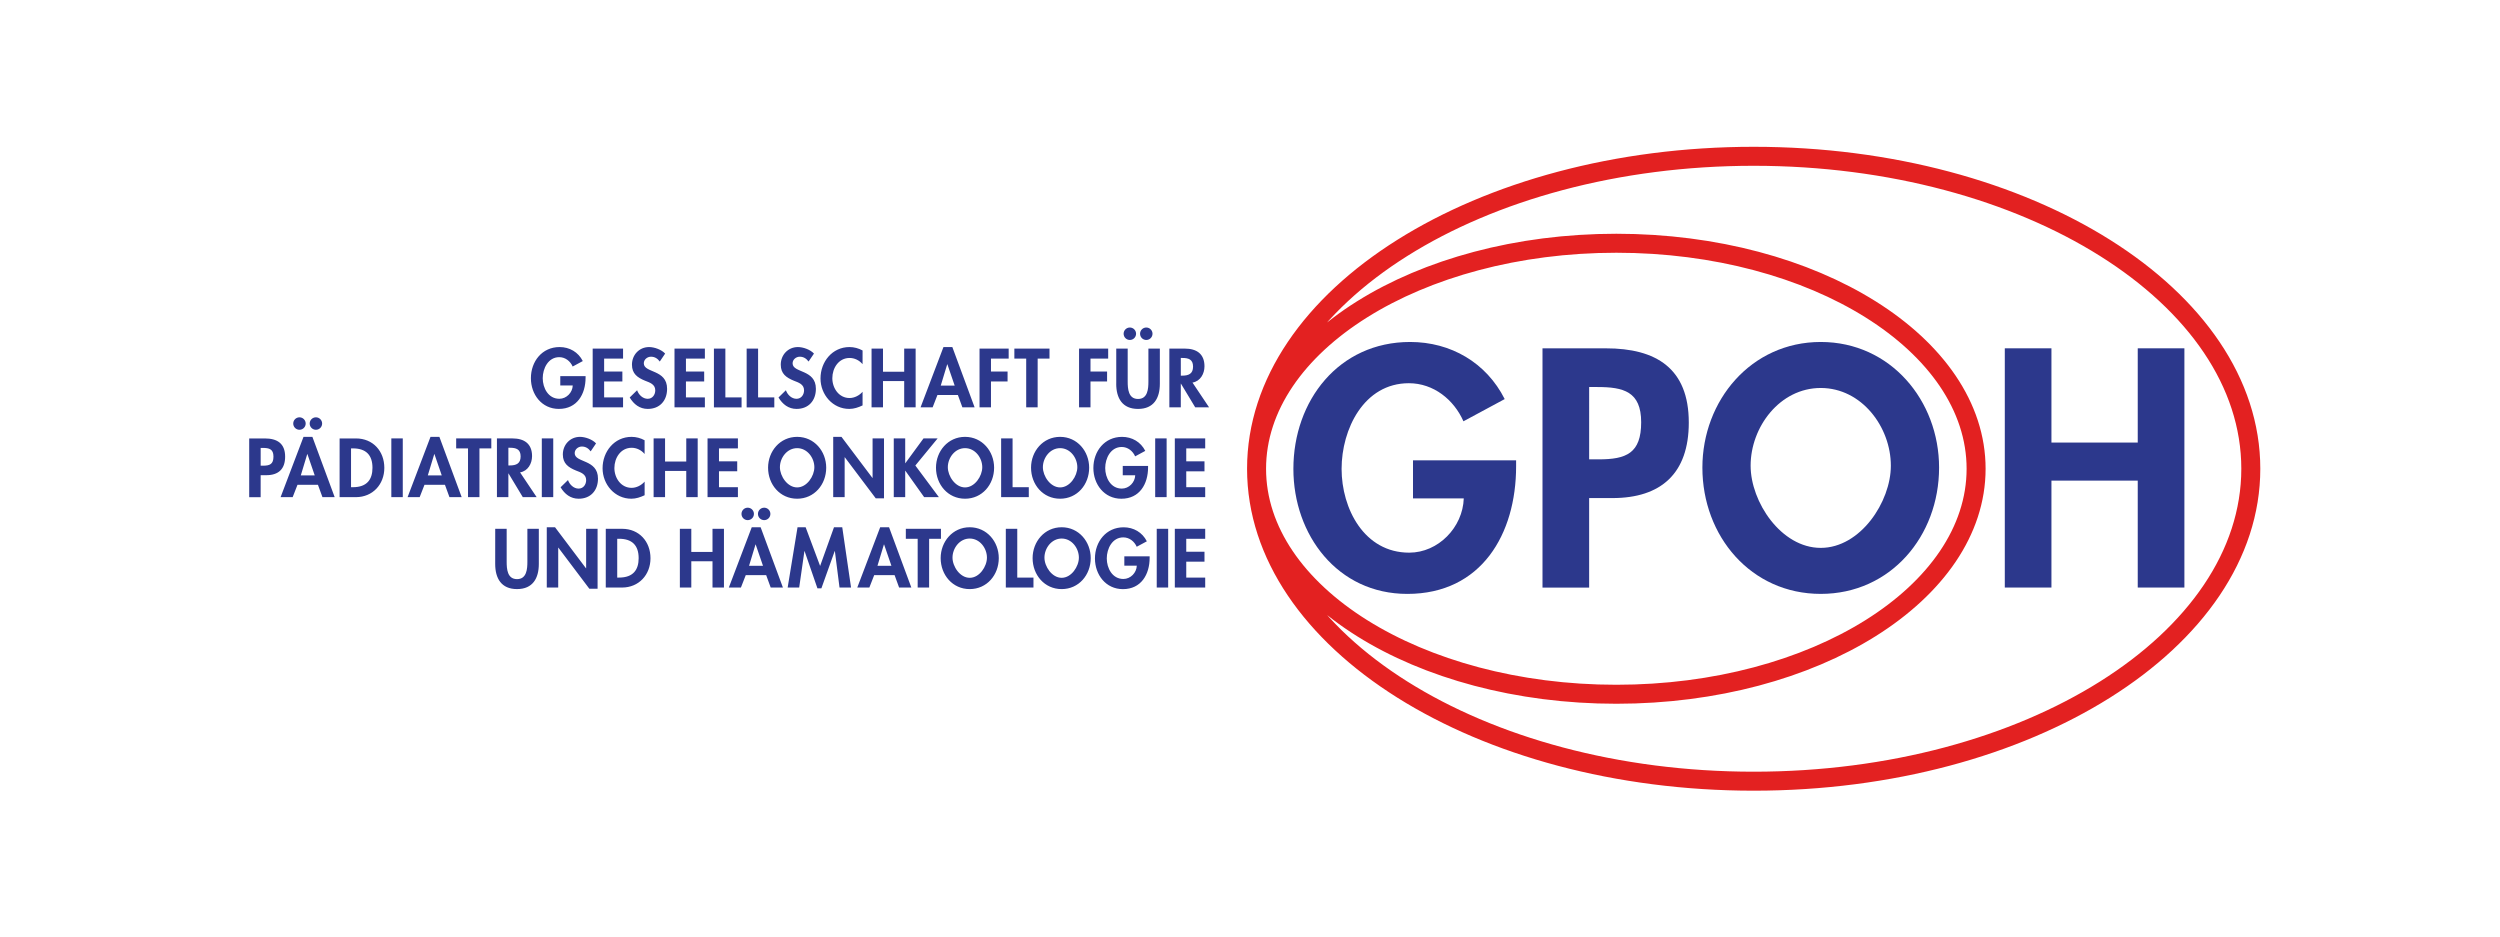 <svg xmlns="http://www.w3.org/2000/svg" xmlns:xlink="http://www.w3.org/1999/xlink" version="1.1" id="Ebene_1" x="0px" y="0px" width="226.771px" height="85.039px" viewBox="0 0 226.771 85.039" enable-background="new 0 0 226.771 85.039" xml:space="preserve">
<g>
	<path fill="none" stroke="#E32121" stroke-width="1.723" d="M159.075,70.861c24.863,0,45.092-12.715,45.092-28.341   c0-15.627-20.229-28.343-45.092-28.343c-24.865,0-45.094,12.714-45.094,28.343C113.981,58.146,134.21,70.861,159.075,70.861   L159.075,70.861z M146.616,62.975c17.994,0,32.633-9.176,32.633-20.455s-14.639-20.455-32.633-20.455s-32.635,9.176-32.635,20.455   S128.62,62.975,146.616,62.975L146.616,62.975z"/>
	<path fill="#2C388C" d="M44.918,51.154c0,1.301,0.551,2.281,1.979,2.281c1.428,0,1.979-0.98,1.979-2.281v-3.188h-1.038v2.982   c0,0.658-0.057,1.584-0.939,1.584c-0.885,0-0.94-0.926-0.94-1.584v-2.982h-1.039L44.918,51.154L44.918,51.154z M49.597,53.295   h1.038v-3.617h0.015l2.807,3.723h0.749v-5.434h-1.038v3.582h-0.014l-2.808-3.723h-0.749V53.295L49.597,53.295z M54.948,53.295   h1.477c1.521,0,2.58-1.158,2.58-2.656c0-1.521-1.031-2.672-2.573-2.672h-1.482L54.948,53.295L54.948,53.295z M55.987,48.871h0.17   c1.181,0,1.774,0.6,1.774,1.76c0,1.053-0.495,1.76-1.774,1.76h-0.17V48.871L55.987,48.871z M62.707,50.066v-2.1h-1.038v5.328h1.038   v-2.381h1.923v2.381h1.039v-5.328H64.63v2.1H62.707L62.707,50.066z M69.499,52.172l0.41,1.123h1.108l-2.021-5.469h-0.806   l-2.078,5.469h1.096l0.438-1.123H69.499L69.499,52.172z M69.21,51.324h-1.265l0.586-1.938h0.014L69.21,51.324L69.21,51.324z    M67.824,46.051c-0.312,0-0.565,0.254-0.565,0.566c0,0.311,0.254,0.564,0.565,0.564c0.311,0,0.564-0.254,0.564-0.564   C68.389,46.305,68.136,46.051,67.824,46.051L67.824,46.051z M69.317,46.051c-0.312,0-0.565,0.254-0.565,0.566   c0,0.311,0.254,0.564,0.565,0.564c0.311,0,0.564-0.254,0.564-0.564C69.881,46.305,69.627,46.051,69.317,46.051L69.317,46.051z    M76.151,53.295h1.046l-0.798-5.469H75.65l-1.259,3.512l-1.313-3.512h-0.735l-0.896,5.469h1.046l0.474-3.307h0.014l1.166,3.377   h0.36l1.208-3.379h0.014L76.151,53.295L76.151,53.295z M81.148,52.172l0.409,1.123h1.109l-2.021-5.469H79.84l-2.078,5.469h1.096   l0.438-1.123H81.148L81.148,52.172z M80.859,51.324h-1.266l0.586-1.938h0.015L80.859,51.324L80.859,51.324z M84.28,48.871h1.073   v-0.904h-3.187v0.904h1.074v4.424h1.038L84.28,48.871L84.28,48.871z M87.962,53.436c1.555,0,2.636-1.285,2.636-2.811   c0-1.49-1.081-2.799-2.636-2.799c-1.556,0-2.636,1.309-2.636,2.799C85.326,52.15,86.407,53.436,87.962,53.436L87.962,53.436z    M87.962,48.85c0.912,0,1.562,0.869,1.562,1.732c0,0.805-0.68,1.83-1.562,1.83c-0.884,0-1.562-1.025-1.562-1.83   C86.401,49.719,87.05,48.85,87.962,48.85L87.962,48.85z M92.274,47.967h-1.038v5.328h2.508v-0.904h-1.47V47.967L92.274,47.967z    M96.302,53.436c1.556,0,2.636-1.285,2.636-2.811c0-1.49-1.08-2.799-2.636-2.799s-2.636,1.309-2.636,2.799   C93.666,52.15,94.746,53.436,96.302,53.436L96.302,53.436z M96.302,48.85c0.912,0,1.562,0.869,1.562,1.732   c0,0.805-0.68,1.83-1.562,1.83s-1.562-1.025-1.562-1.83C94.74,49.719,95.39,48.85,96.302,48.85L96.302,48.85z M101.986,50.461   v0.848h1.131c-0.021,0.646-0.566,1.209-1.216,1.209c-1.005,0-1.507-0.982-1.507-1.865s0.495-1.908,1.499-1.908   c0.552,0,1.004,0.367,1.217,0.85l0.918-0.494c-0.409-0.812-1.201-1.271-2.106-1.271c-1.59,0-2.601,1.307-2.601,2.826   c0,1.471,0.981,2.783,2.537,2.783c1.653,0,2.424-1.334,2.424-2.84v-0.135h-2.296V50.461z M105.963,47.967h-1.038v5.328h1.038   V47.967L105.963,47.967z M109.322,48.871v-0.904h-2.756v5.328h2.756v-0.904h-1.719v-1.441h1.654v-0.902h-1.654v-1.174h1.719V48.871   z"/>
	<path fill="#2C388C" d="M23.644,43.104h0.517c1.088,0,1.703-0.55,1.703-1.681c0-1.208-0.729-1.653-1.846-1.653h-1.413v5.328h1.038   L23.644,43.104L23.644,43.104z M23.644,40.63h0.185c0.58,0,0.976,0.099,0.976,0.785c0,0.692-0.333,0.827-0.947,0.827h-0.213V40.63   L23.644,40.63z M28.839,43.973l0.41,1.123h1.109l-2.021-5.468h-0.806l-2.078,5.468h1.095l0.438-1.123H28.839L28.839,43.973z    M28.549,43.125h-1.265l0.586-1.937h0.014L28.549,43.125L28.549,43.125z M27.164,37.854c-0.312,0-0.565,0.254-0.565,0.565   s0.254,0.565,0.565,0.565c0.311,0,0.564-0.254,0.564-0.565S27.474,37.854,27.164,37.854L27.164,37.854z M28.656,37.854   c-0.312,0-0.565,0.254-0.565,0.565s0.254,0.565,0.565,0.565c0.311,0,0.564-0.254,0.564-0.565S28.966,37.854,28.656,37.854   L28.656,37.854z M30.804,45.096h1.478c1.521,0,2.58-1.158,2.58-2.656c0-1.52-1.031-2.67-2.572-2.67h-1.484L30.804,45.096   L30.804,45.096z M31.842,40.672h0.17c1.182,0,1.775,0.601,1.775,1.76c0,1.054-0.495,1.761-1.775,1.761h-0.17V40.672L31.842,40.672z    M36.535,39.769h-1.038v5.327h1.038V39.769L36.535,39.769z M40.36,43.973l0.409,1.123h1.109l-2.021-5.468h-0.807l-2.078,5.468   h1.096l0.438-1.123H40.36L40.36,43.973z M40.071,43.125h-1.266l0.586-1.937h0.015L40.071,43.125L40.071,43.125z M43.491,40.672   h1.075v-0.904h-3.188v0.904h1.074v4.423h1.038V40.672L43.491,40.672z M47.174,42.85c0.713-0.121,1.088-0.8,1.088-1.478   c0-1.138-0.728-1.604-1.78-1.604h-1.406v5.327h1.038v-2.148h0.014l1.294,2.148h1.257L47.174,42.85L47.174,42.85z M46.114,40.615   h0.142c0.552,0,0.969,0.127,0.969,0.786c0,0.649-0.402,0.819-0.977,0.819h-0.134V40.615L46.114,40.615z M50.184,39.769h-1.038   v5.327h1.038V39.769L50.184,39.769z M54.066,40.22c-0.325-0.36-0.982-0.593-1.456-0.593c-0.898,0-1.556,0.713-1.556,1.597   c0,0.827,0.501,1.172,1.188,1.457c0.417,0.162,0.927,0.318,0.927,0.87c0,0.41-0.262,0.77-0.686,0.77   c-0.446,0-0.82-0.369-0.962-0.775l-0.671,0.654c0.368,0.615,0.904,1.039,1.64,1.039c1.089,0,1.752-0.756,1.752-1.822   c0-1.789-2.113-1.414-2.113-2.312c0-0.346,0.318-0.601,0.651-0.601c0.347,0,0.601,0.17,0.799,0.438L54.066,40.22L54.066,40.22z    M58.475,39.938c-0.359-0.198-0.771-0.311-1.188-0.311c-1.562,0-2.628,1.335-2.628,2.848c0,1.47,1.108,2.763,2.606,2.763   c0.432,0,0.82-0.135,1.208-0.316v-1.236c-0.29,0.332-0.734,0.566-1.181,0.566c-0.968,0-1.562-0.898-1.562-1.798   c0-0.918,0.572-1.837,1.568-1.837c0.445,0,0.883,0.212,1.173,0.565v-1.243H58.475z M60.326,41.868v-2.099h-1.038v5.327h1.038v-2.38   h1.923v2.38h1.038v-5.327H62.25v2.099H60.326L60.326,41.868z M66.935,40.672v-0.904H64.18v5.327h2.755v-0.902h-1.717v-1.442h1.654   v-0.904h-1.654v-1.174L66.935,40.672L66.935,40.672z M72.307,45.238c1.556,0,2.637-1.287,2.637-2.813   c0-1.491-1.081-2.798-2.637-2.798s-2.636,1.307-2.636,2.798C69.671,43.951,70.751,45.238,72.307,45.238L72.307,45.238z    M72.307,40.651c0.912,0,1.562,0.871,1.562,1.732c0,0.806-0.679,1.83-1.562,1.83c-0.883,0-1.562-1.023-1.562-1.83   C70.744,41.52,71.395,40.651,72.307,40.651L72.307,40.651z M75.579,45.096h1.038v-3.617h0.015l2.806,3.724h0.749v-5.435H79.15   v3.583h-0.015l-2.807-3.725h-0.749V45.096L75.579,45.096z M82.123,42.015h-0.013v-2.247h-1.038v5.327h1.038v-2.394h0.014   l1.704,2.394h1.336l-2.135-2.869l2.021-2.458h-1.28L82.123,42.015L82.123,42.015z M87.538,45.238c1.555,0,2.636-1.287,2.636-2.813   c0-1.491-1.081-2.798-2.636-2.798s-2.636,1.307-2.636,2.798C84.903,43.951,85.984,45.238,87.538,45.238L87.538,45.238z    M87.538,40.651c0.912,0,1.562,0.871,1.562,1.732c0,0.806-0.679,1.83-1.562,1.83s-1.562-1.023-1.562-1.83   C85.975,41.52,86.626,40.651,87.538,40.651L87.538,40.651z M91.849,39.769h-1.038v5.327h2.509v-0.902h-1.471V39.769L91.849,39.769z    M96.16,45.238c1.556,0,2.636-1.287,2.636-2.813c0-1.491-1.08-2.798-2.636-2.798s-2.636,1.307-2.636,2.798   C93.526,43.951,94.605,45.238,96.16,45.238L96.16,45.238z M96.16,40.651c0.912,0,1.562,0.871,1.562,1.732   c0,0.806-0.679,1.83-1.562,1.83s-1.562-1.023-1.562-1.83C94.598,41.52,95.249,40.651,96.16,40.651L96.16,40.651z M101.843,42.263   v0.848h1.131c-0.021,0.645-0.564,1.209-1.216,1.209c-1.004,0-1.506-0.982-1.506-1.867c0-0.883,0.495-1.908,1.499-1.908   c0.551,0,1.004,0.368,1.216,0.85l0.918-0.496c-0.41-0.812-1.201-1.271-2.105-1.271c-1.592,0-2.602,1.307-2.602,2.827   c0,1.47,0.981,2.785,2.537,2.785c1.654,0,2.424-1.336,2.424-2.841v-0.135L101.843,42.263L101.843,42.263z M105.823,39.769h-1.038   v5.327h1.038V39.769L105.823,39.769z M109.322,40.672v-0.904h-2.756v5.327h2.756v-0.902h-1.719v-1.442h1.654v-0.904h-1.654v-1.174   L109.322,40.672L109.322,40.672z"/>
	<path fill="#2C388C" d="M50.822,34.117v0.847h1.131c-0.021,0.644-0.566,1.209-1.216,1.209c-1.004,0-1.507-0.983-1.507-1.866   c0-0.884,0.495-1.909,1.499-1.909c0.552,0,1.005,0.368,1.217,0.849l0.918-0.495c-0.41-0.812-1.201-1.271-2.106-1.271   c-1.591,0-2.601,1.307-2.601,2.827c0,1.47,0.98,2.784,2.537,2.784c1.653,0,2.423-1.335,2.423-2.84v-0.135H50.822L50.822,34.117z    M56.517,32.526v-0.904h-2.756v5.329h2.756v-0.904H54.8v-1.443h1.654V33.7H54.8v-1.174H56.517L56.517,32.526z M60.334,32.074   c-0.325-0.36-0.982-0.593-1.456-0.593c-0.896,0-1.554,0.713-1.554,1.597c0,0.827,0.501,1.173,1.187,1.456   c0.417,0.163,0.927,0.318,0.927,0.87c0,0.41-0.262,0.771-0.686,0.771c-0.446,0-0.82-0.367-0.961-0.777l-0.671,0.657   c0.367,0.615,0.904,1.038,1.639,1.038c1.089,0,1.752-0.755,1.752-1.823c0-1.789-2.112-1.414-2.112-2.312   c0-0.347,0.317-0.601,0.65-0.601c0.347,0,0.602,0.169,0.799,0.438L60.334,32.074L60.334,32.074z M63.938,32.526v-0.904h-2.755   v5.329h2.755v-0.904h-1.717v-1.443h1.654V33.7h-1.654v-1.174H63.938L63.938,32.526z M65.797,31.623h-1.038v5.329h2.508v-0.904   h-1.47V31.623L65.797,31.623z M68.765,31.623h-1.038v5.329h2.509v-0.904h-1.471V31.623L68.765,31.623z M73.833,32.074   c-0.325-0.36-0.981-0.593-1.456-0.593c-0.898,0-1.555,0.713-1.555,1.597c0,0.827,0.501,1.173,1.187,1.456   c0.417,0.163,0.926,0.318,0.926,0.87c0,0.41-0.262,0.771-0.686,0.771c-0.445,0-0.82-0.367-0.961-0.777l-0.671,0.657   c0.367,0.615,0.903,1.038,1.639,1.038c1.088,0,1.752-0.755,1.752-1.823c0-1.789-2.113-1.414-2.113-2.312   c0-0.347,0.318-0.601,0.65-0.601c0.347,0,0.601,0.169,0.799,0.438L73.833,32.074L73.833,32.074z M78.243,31.792   c-0.36-0.198-0.771-0.311-1.188-0.311c-1.562,0-2.628,1.335-2.628,2.848c0,1.471,1.109,2.763,2.607,2.763   c0.431,0,0.819-0.134,1.208-0.318v-1.236c-0.29,0.333-0.735,0.566-1.181,0.566c-0.968,0-1.562-0.898-1.562-1.796   c0-0.919,0.572-1.838,1.569-1.838c0.444,0,0.884,0.212,1.173,0.565L78.243,31.792L78.243,31.792z M80.095,33.721v-2.099h-1.038   v5.329h1.038v-2.382h1.923v2.382h1.038v-5.329h-1.038v2.099H80.095L80.095,33.721z M86.887,35.827l0.41,1.124h1.109l-2.021-5.47   H85.58l-2.078,5.47h1.095l0.438-1.124H86.887L86.887,35.827z M86.598,34.98h-1.265l0.587-1.937h0.014L86.598,34.98L86.598,34.98z    M91.495,32.526v-0.904h-2.643v5.329h1.038v-2.347h1.505V33.7h-1.505v-1.174H91.495L91.495,32.526z M94.125,32.526h1.074v-0.904   h-3.188v0.904h1.074v4.425h1.038L94.125,32.526L94.125,32.526z M100.521,32.526v-0.904h-2.642v5.329h1.038v-2.347h1.505V33.7   h-1.505v-1.174H100.521L100.521,32.526z M101.25,34.811c0,1.3,0.551,2.282,1.979,2.282c1.429,0,1.979-0.981,1.979-2.282v-3.188   h-1.038v2.983c0,0.657-0.057,1.583-0.94,1.583c-0.883,0-0.939-0.926-0.939-1.583v-2.983h-1.038v3.188H101.25z M102.487,29.708   c-0.312,0-0.565,0.254-0.565,0.565s0.254,0.565,0.565,0.565c0.311,0,0.564-0.254,0.564-0.565S102.797,29.708,102.487,29.708   L102.487,29.708z M103.977,29.708c-0.311,0-0.564,0.254-0.564,0.565s0.254,0.565,0.564,0.565c0.312,0,0.566-0.254,0.566-0.565   S104.288,29.708,103.977,29.708L103.977,29.708z M108.169,34.703c0.713-0.12,1.087-0.799,1.087-1.478   c0-1.137-0.727-1.604-1.781-1.604h-1.405v5.329h1.038v-2.149h0.014l1.294,2.149h1.257L108.169,34.703L108.169,34.703z    M107.109,32.47h0.142c0.551,0,0.969,0.127,0.969,0.784c0,0.65-0.402,0.82-0.976,0.82h-0.134L107.109,32.47L107.109,32.47z"/>
	<path fill="#2C388C" d="M128.171,41.755v3.456h4.605c-0.086,2.619-2.303,4.92-4.951,4.92c-4.086,0-6.131-4-6.131-7.599   c0-3.596,2.016-7.771,6.102-7.771c2.246,0,4.088,1.497,4.951,3.454l3.742-2.015c-1.67-3.31-4.895-5.18-8.578-5.18   c-6.477,0-10.59,5.324-10.59,11.511c0,5.986,4,11.341,10.332,11.341c6.734,0,9.871-5.439,9.871-11.571v-0.547H128.171   L128.171,41.755z"/>
	<polygon fill="#2C388C" points="186.083,40.144 186.083,31.595 181.852,31.595 181.852,53.295 186.083,53.295 186.083,43.596    193.911,43.596 193.911,53.295 198.143,53.295 198.143,31.595 193.911,31.595 193.911,40.144  "/>
	<path fill="#2C388C" d="M165.157,53.871c6.332,0,10.734-5.238,10.734-11.455c0-6.072-4.402-11.396-10.734-11.396   s-10.736,5.324-10.736,11.396C154.421,48.633,158.825,53.871,165.157,53.871L165.157,53.871z M165.157,35.193   c3.713,0,6.359,3.54,6.359,7.051c0,3.281-2.764,7.453-6.359,7.453c-3.598,0-6.361-4.172-6.361-7.453   C158.794,38.733,161.444,35.193,165.157,35.193L165.157,35.193z"/>
	<path fill="#2C388C" d="M144.149,45.18h2.1c4.434,0,6.938-2.244,6.938-6.849c0-4.921-2.965-6.734-7.512-6.734h-5.758v21.701h4.232   V45.18L144.149,45.18z M144.149,35.107h0.746c2.359,0,3.973,0.403,3.973,3.194c0,2.821-1.354,3.367-3.855,3.367h-0.863V35.107   L144.149,35.107z"/>
</g>
</svg>